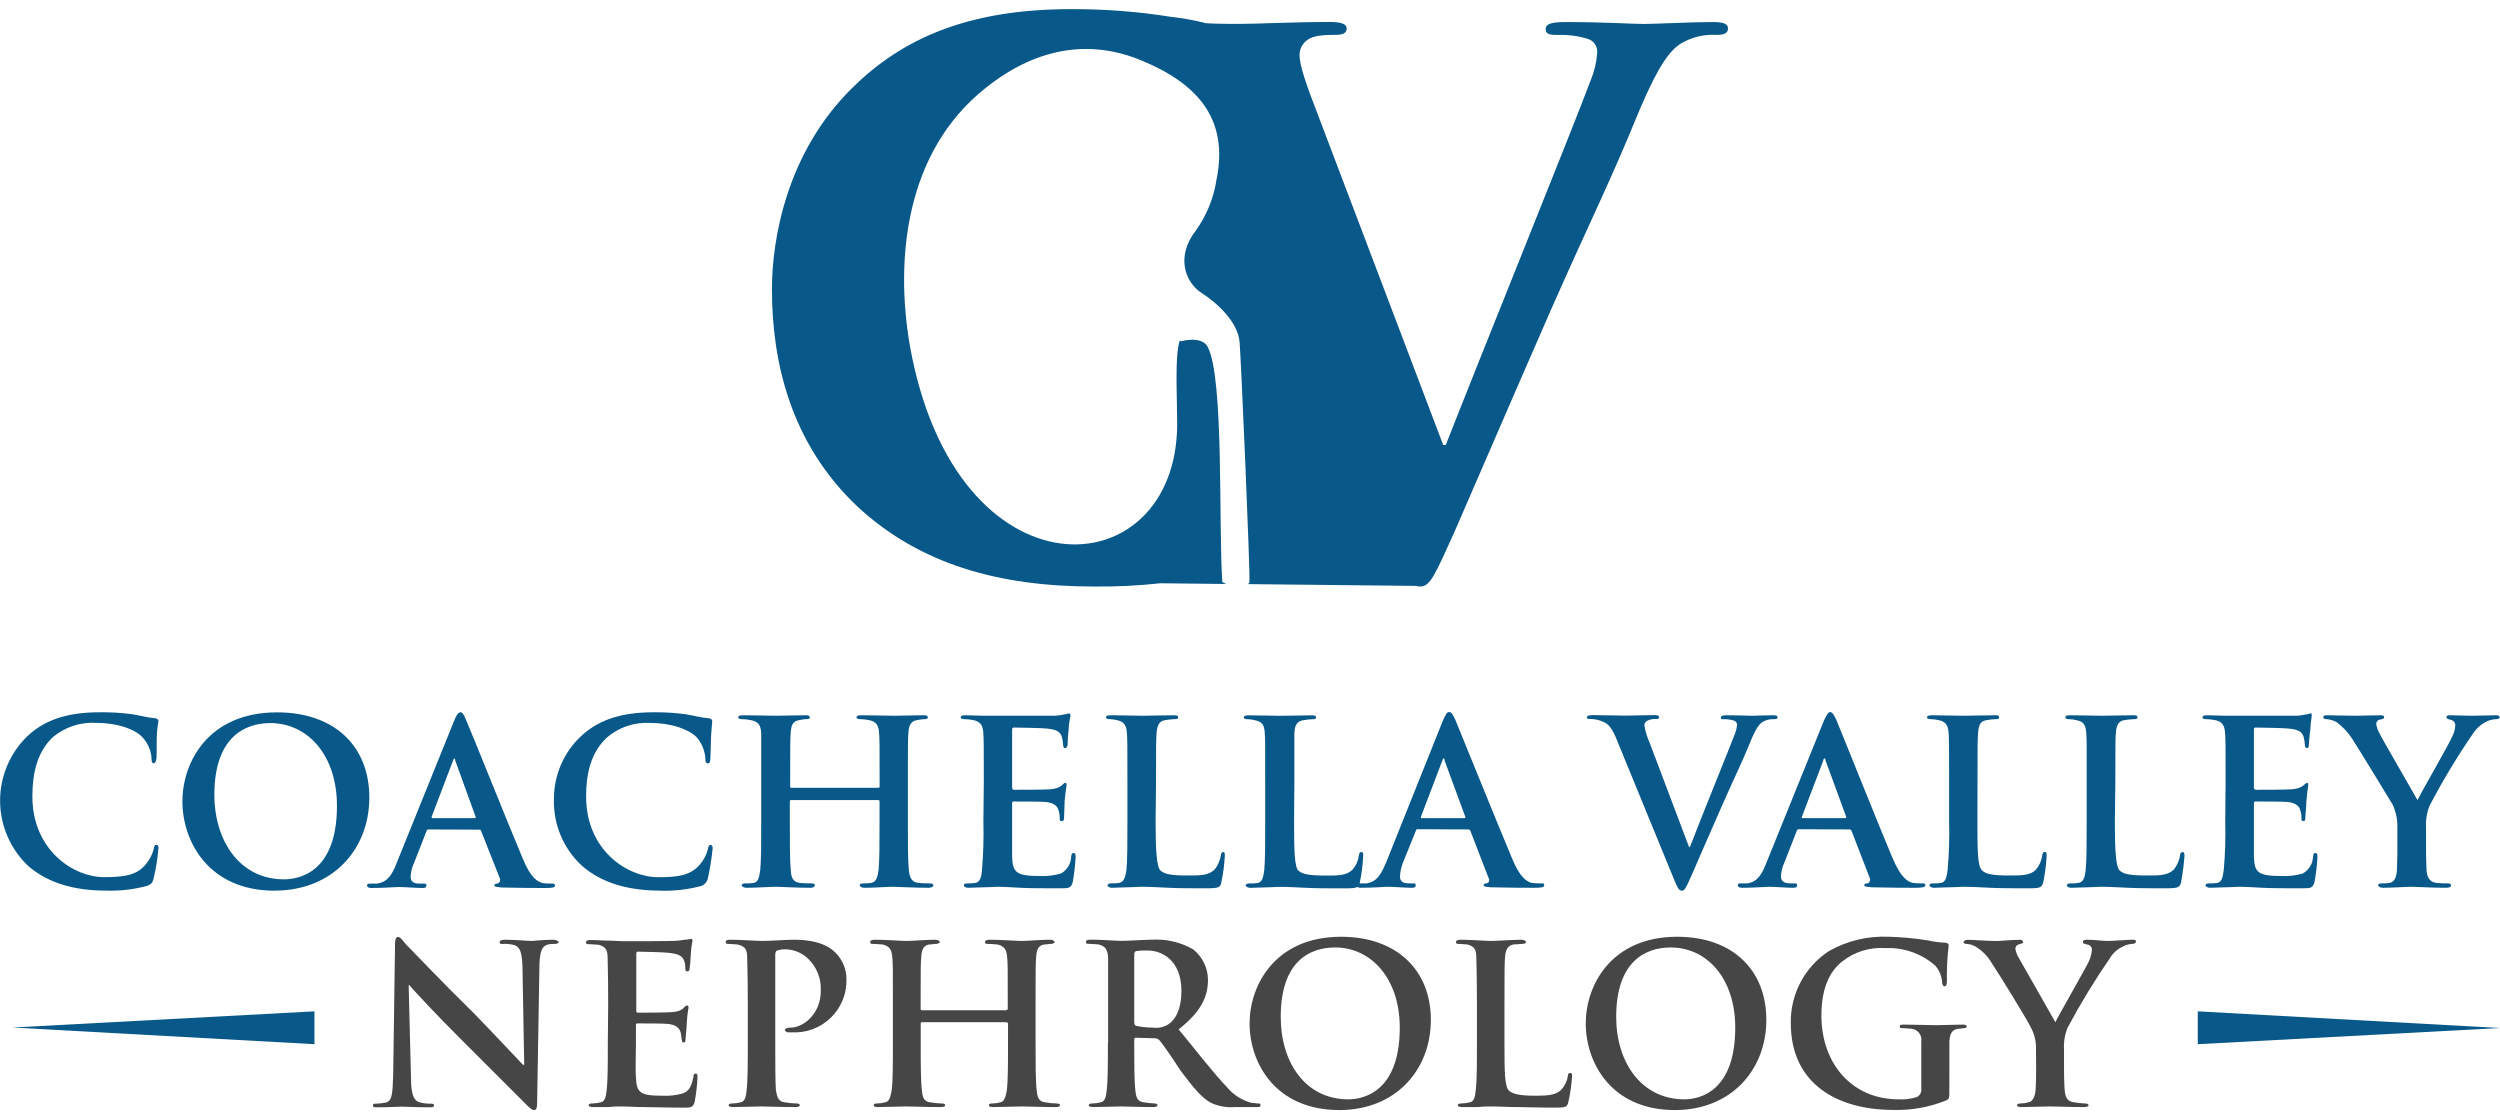 <svg width="218" height="97" viewBox="0 0 218 97" fill="none" xmlns="http://www.w3.org/2000/svg">
<g clip-path="url(#clip0)">
<path fill-rule="evenodd" clip-rule="evenodd" d="M123.496 51.09C123.602 51.135 123.716 51.154 123.831 51.145C124.728 51.145 125.124 50.13 126.808 46.43C128.213 43.23 131.19 36.269 135.294 26.899C138.772 19.04 140.506 15.649 142.981 9.553C144.727 5.457 145.68 4.392 146.522 3.829C147.464 3.25 148.562 2.976 149.666 3.043C150.285 3.043 150.681 2.932 150.681 2.48C150.681 2.028 150.174 1.923 149.332 1.923C147.419 1.923 144.38 2.09 143.322 2.09C142.48 2.09 139.781 1.923 136.581 1.923C135.399 1.923 134.78 2.035 134.78 2.542C134.78 3.049 135.288 3.049 135.907 3.049C136.761 3.02 137.615 3.133 138.432 3.384C138.696 3.457 138.926 3.621 139.08 3.848C139.234 4.075 139.303 4.349 139.274 4.621C139.218 5.432 139.03 6.229 138.717 6.979C137.145 11.187 128.813 31.788 126.071 38.806H125.848L114.837 9.782C113.939 7.487 113.321 5.686 113.321 4.832C113.314 4.57 113.372 4.31 113.49 4.076C113.608 3.842 113.781 3.64 113.995 3.489C114.503 3.093 115.456 3.037 116.471 3.037C117.034 3.037 117.43 2.926 117.43 2.474C117.43 2.022 116.75 1.917 115.964 1.917C112.763 1.917 109.675 2.084 108.096 2.084C107.261 2.084 106.301 2.084 105.181 2.028C104.164 1.769 103.13 1.58 102.086 1.465C99.208 1.008 96.298 0.784 93.384 0.797C84.39 0.797 78.658 3.377 74.338 7.647C68.606 13.26 67.313 20.835 67.313 25.216C67.313 31.442 68.885 38.626 74.784 44.184C80.237 49.233 87.163 51.145 95.401 51.145C97.335 51.165 99.267 51.07 101.189 50.861L106.92 50.923L106.586 50.749C106.246 45.922 106.753 32.846 105.293 30.21C104.729 29.257 102.99 29.758 102.99 29.758L102.872 29.703C102.427 31.052 102.65 34.53 102.65 36.943C102.65 51.424 83.325 52.606 79.333 30.099C78.046 22.574 78.943 13.26 85.906 7.703C90.796 3.774 95.401 3.718 98.998 5.061C104.568 7.196 107.143 10.451 106.079 15.674C105.834 17.271 105.217 18.789 104.277 20.105C102.482 22.407 103.38 24.653 104.785 25.55C106.19 26.448 107.985 28.131 108.096 29.882C108.214 31.231 109.056 50.539 108.944 50.762C108.944 50.817 108.883 50.873 108.833 50.935L123.496 51.09Z" fill="#08588A"/>
<path d="M9.285 77.662C10.496 77.699 11.706 77.555 12.875 77.235C13.215 77.062 13.302 76.982 13.388 76.617C13.601 75.746 13.744 74.861 13.815 73.968C13.815 73.844 13.815 73.671 13.642 73.671C13.469 73.671 13.469 73.758 13.388 74.098C13.255 74.57 13.02 75.007 12.701 75.379C11.934 76.32 10.844 76.487 9.068 76.487C6.419 76.487 2.823 74.141 2.823 69.444C2.823 67.52 3.206 65.595 4.618 64.271C5.669 63.396 7.015 62.953 8.381 63.033C10.238 63.033 11.761 63.584 12.404 64.271C12.884 64.776 13.171 65.433 13.215 66.127C13.215 66.424 13.258 66.554 13.388 66.554C13.518 66.554 13.599 66.424 13.642 66.127C13.685 65.7 13.642 64.63 13.685 63.949C13.729 63.268 13.815 63.008 13.815 62.878C13.815 62.748 13.729 62.668 13.518 62.625C12.899 62.581 12.28 62.408 11.507 62.278C10.565 62.153 9.615 62.097 8.666 62.111C5.67 62.111 3.788 62.878 2.377 64.203C1.619 64.941 1.018 65.826 0.611 66.802C0.204 67.779 -0.001 68.828 0.009 69.886C0.018 70.944 0.241 71.99 0.665 72.959C1.089 73.929 1.705 74.802 2.476 75.528C4.271 77.062 6.58 77.662 9.285 77.662V77.662ZM23.948 77.662C28.999 77.662 32.205 74.073 32.205 69.543C32.205 65.013 29.11 62.117 24.158 62.117C18.173 62.117 15.908 66.449 15.908 69.89C15.908 73.399 18.216 77.669 23.954 77.669L23.948 77.662ZM24.759 76.678C20.958 76.678 18.693 73.392 18.693 69.29C18.693 64.339 21.299 63.052 23.564 63.052C26.82 63.052 29.383 65.83 29.383 70.273C29.383 75.998 26.176 76.678 24.759 76.678ZM41.786 72.347C41.873 72.347 41.96 72.39 41.96 72.477L43.581 76.579C43.602 76.624 43.613 76.672 43.614 76.721C43.614 76.77 43.604 76.818 43.584 76.863C43.564 76.907 43.535 76.947 43.498 76.98C43.461 77.012 43.418 77.036 43.371 77.05C43.198 77.05 43.111 77.087 43.111 77.217C43.111 77.347 43.371 77.347 43.73 77.39C45.315 77.433 46.769 77.433 47.493 77.433C48.218 77.433 48.391 77.39 48.391 77.217C48.391 77.044 48.304 77.05 48.131 77.05C47.86 77.055 47.589 77.04 47.32 77.007C46.893 76.876 46.293 76.617 45.568 74.828C44.281 71.79 41.118 63.844 40.617 62.73C40.45 62.303 40.32 62.111 40.153 62.111C39.985 62.111 39.806 62.322 39.589 62.878L34.588 75.255C34.204 76.233 33.82 76.92 32.88 77.05H32.261C32.087 77.05 32.007 77.087 32.007 77.217C32.007 77.347 32.131 77.433 32.391 77.433C33.412 77.433 34.526 77.347 34.743 77.347C35.362 77.347 36.241 77.433 36.835 77.433C37.095 77.433 37.181 77.39 37.181 77.217C37.181 77.044 37.138 77.05 36.878 77.05H36.581C35.962 77.05 35.807 76.79 35.807 76.431C35.828 76.017 35.931 75.611 36.111 75.237L37.181 72.501C37.225 72.371 37.262 72.328 37.349 72.328L41.786 72.347ZM37.72 71.344C37.639 71.344 37.639 71.301 37.639 71.22L39.496 66.344C39.54 66.263 39.577 66.133 39.62 66.133C39.663 66.133 39.707 66.263 39.707 66.344L41.471 71.214C41.508 71.295 41.471 71.338 41.384 71.338L37.72 71.344ZM57.614 77.669C58.825 77.703 60.034 77.559 61.203 77.242C61.331 77.184 61.443 77.099 61.532 76.992C61.621 76.884 61.684 76.758 61.717 76.623C61.912 75.749 62.054 74.865 62.144 73.974C62.144 73.85 62.101 73.677 61.971 73.677C61.841 73.677 61.761 73.764 61.717 74.104C61.584 74.576 61.349 75.013 61.03 75.385C60.219 76.326 59.173 76.493 57.397 76.493C54.704 76.493 51.108 74.147 51.108 69.451C51.108 67.526 51.498 65.601 52.965 64.277C53.999 63.404 55.328 62.961 56.679 63.039C58.536 63.039 60.052 63.59 60.739 64.277C61.192 64.795 61.462 65.447 61.507 66.133C61.507 66.431 61.55 66.561 61.723 66.561C61.897 66.561 61.94 66.431 61.94 66.133C61.977 65.707 61.977 64.636 62.02 63.955C62.064 63.275 62.107 63.015 62.107 62.885C62.107 62.755 62.021 62.674 61.81 62.631C61.191 62.588 60.572 62.414 59.798 62.284C58.853 62.155 57.899 62.097 56.945 62.111C53.993 62.111 52.068 62.878 50.656 64.203C49.915 64.899 49.324 65.74 48.92 66.673C48.515 67.607 48.306 68.613 48.304 69.63C48.264 70.734 48.464 71.833 48.892 72.852C49.319 73.87 49.964 74.783 50.78 75.528C52.575 77.062 54.884 77.662 57.626 77.662L57.614 77.669ZM68.99 68.695C68.947 68.695 68.903 68.652 68.903 68.566V68.139C68.903 65.106 68.903 64.549 68.947 63.912C68.99 63.275 69.114 62.885 69.671 62.798C69.855 62.757 70.041 62.728 70.228 62.711C70.482 62.711 70.612 62.711 70.612 62.544C70.612 62.377 70.445 62.371 70.185 62.371C69.411 62.371 68.13 62.414 67.659 62.414C67.189 62.414 65.864 62.371 64.8 62.371C64.54 62.371 64.373 62.414 64.373 62.544C64.373 62.674 64.496 62.711 64.713 62.711C64.971 62.712 65.229 62.741 65.481 62.798C66.161 62.928 66.335 63.268 66.378 63.912V71.641C66.378 73.498 66.378 75.02 66.291 75.874C66.205 76.493 66.124 76.901 65.74 76.988C65.499 77.026 65.254 77.041 65.01 77.031C64.75 77.031 64.67 77.112 64.67 77.198C64.67 77.285 64.837 77.415 65.097 77.415C65.864 77.415 67.146 77.328 67.573 77.328C68.13 77.328 69.43 77.415 70.668 77.415C70.921 77.415 71.051 77.328 71.051 77.198C71.051 77.068 70.965 77.031 70.754 77.031C70.411 77.039 70.068 77.024 69.727 76.988C69.108 76.901 68.996 76.474 68.959 75.917C68.873 75.02 68.873 73.479 68.873 71.641V69.89C68.873 69.803 68.916 69.766 68.959 69.766H76.573C76.589 69.764 76.606 69.766 76.622 69.771C76.638 69.777 76.653 69.786 76.664 69.798C76.676 69.81 76.685 69.824 76.691 69.84C76.696 69.856 76.698 69.873 76.696 69.89V71.641C76.696 73.498 76.696 75.02 76.61 75.874C76.529 76.493 76.399 76.901 75.991 76.988C75.749 77.028 75.504 77.043 75.26 77.031C75.05 77.031 74.963 77.112 74.963 77.198C74.963 77.285 75.087 77.415 75.39 77.415C76.158 77.415 77.402 77.328 77.866 77.328C78.33 77.328 79.661 77.415 80.961 77.415C81.221 77.415 81.388 77.328 81.388 77.198C81.388 77.068 81.258 77.031 81.048 77.031C80.719 77.039 80.39 77.025 80.063 76.988C79.445 76.901 79.333 76.474 79.253 75.917C79.166 75.02 79.166 73.479 79.166 71.641V68.139C79.166 65.106 79.166 64.549 79.209 63.912C79.253 63.275 79.42 62.885 79.933 62.798C80.138 62.756 80.344 62.727 80.552 62.711C80.769 62.711 80.899 62.711 80.899 62.544C80.899 62.377 80.769 62.371 80.466 62.371C79.698 62.371 78.46 62.414 77.99 62.414C77.519 62.414 76.189 62.371 75.118 62.371C74.821 62.371 74.691 62.414 74.691 62.544C74.691 62.674 74.821 62.711 75.037 62.711C75.295 62.717 75.552 62.746 75.805 62.798C76.424 62.928 76.616 63.268 76.659 63.912C76.702 64.555 76.702 65.106 76.702 68.139V68.566C76.706 68.583 76.704 68.6 76.699 68.617C76.694 68.634 76.686 68.649 76.673 68.662C76.661 68.674 76.647 68.684 76.63 68.69C76.614 68.696 76.596 68.698 76.579 68.695H68.99ZM85.752 71.641C85.789 73.053 85.748 74.466 85.628 75.874C85.585 76.493 85.455 76.901 85.071 76.988C84.83 77.028 84.585 77.043 84.341 77.031C84.124 77.031 84.043 77.112 84.043 77.198C84.043 77.285 84.167 77.415 84.427 77.415C84.811 77.415 85.325 77.372 85.795 77.372C86.266 77.372 86.736 77.328 86.953 77.328C87.572 77.328 88.147 77.372 89.001 77.415C89.856 77.458 90.97 77.458 92.468 77.458C93.198 77.458 93.365 77.458 93.538 76.945C93.668 76.225 93.753 75.497 93.792 74.766C93.792 74.55 93.792 74.383 93.625 74.383C93.458 74.383 93.452 74.463 93.408 74.68C93.404 74.985 93.318 75.284 93.16 75.546C93.003 75.808 92.779 76.024 92.511 76.171C91.909 76.347 91.281 76.421 90.654 76.388C88.642 76.388 88.302 76.091 88.258 74.723V70.063C88.258 69.933 88.302 69.89 88.388 69.89C88.859 69.89 90.827 69.89 91.211 69.933C91.935 70.02 92.239 70.317 92.319 70.707C92.388 70.942 92.417 71.186 92.406 71.431C92.404 71.454 92.407 71.477 92.415 71.499C92.423 71.521 92.436 71.541 92.452 71.557C92.469 71.574 92.489 71.587 92.51 71.595C92.532 71.603 92.556 71.606 92.579 71.604C92.789 71.604 92.789 71.387 92.789 71.22C92.789 71.053 92.833 70.28 92.833 69.89C92.919 68.869 93.006 68.566 93.006 68.436C93.006 68.306 92.963 68.269 92.876 68.269C92.789 68.269 92.703 68.398 92.536 68.528C92.368 68.658 92.065 68.782 91.595 68.826C91.124 68.869 88.859 68.869 88.432 68.869C88.302 68.869 88.258 68.782 88.258 68.652V63.609C88.258 63.485 88.302 63.442 88.432 63.442C88.816 63.442 90.908 63.485 91.254 63.528C92.239 63.609 92.449 63.869 92.579 64.209C92.652 64.444 92.694 64.687 92.703 64.933C92.703 65.106 92.752 65.236 92.876 65.236C93 65.236 93.049 65.106 93.093 64.976C93.096 64.548 93.125 64.12 93.179 63.695C93.196 63.264 93.252 62.835 93.346 62.414C93.346 62.284 93.303 62.204 93.223 62.204C93.142 62.204 93.006 62.284 92.876 62.284C92.595 62.348 92.309 62.391 92.022 62.414H85.832C85.318 62.414 84.761 62.371 84.204 62.371C83.907 62.371 83.777 62.414 83.777 62.544C83.777 62.674 83.907 62.711 84.124 62.711C84.382 62.717 84.639 62.746 84.891 62.798C85.51 62.928 85.708 63.268 85.746 63.912C85.783 64.555 85.789 65.106 85.789 68.139L85.752 71.641ZM100.805 68.139C100.805 65.106 100.805 64.549 100.855 63.912C100.904 63.275 101.065 62.885 101.579 62.798C101.832 62.753 102.089 62.724 102.346 62.711C102.606 62.711 102.736 62.711 102.736 62.544C102.736 62.377 102.563 62.371 102.303 62.371C101.535 62.371 100.081 62.414 99.61 62.414C99.14 62.414 97.815 62.371 96.874 62.371C96.577 62.371 96.448 62.414 96.448 62.544C96.448 62.674 96.528 62.711 96.788 62.711C96.997 62.717 97.204 62.746 97.407 62.798C98.026 62.928 98.224 63.268 98.267 63.912C98.311 64.555 98.311 65.106 98.311 68.139V71.641C98.311 73.498 98.311 75.02 98.224 75.874C98.137 76.493 98.007 76.901 97.605 76.988C97.366 77.028 97.123 77.043 96.881 77.031C96.664 77.031 96.577 77.112 96.577 77.198C96.577 77.285 96.707 77.415 96.961 77.415C97.351 77.415 97.908 77.372 98.329 77.372C98.75 77.372 99.276 77.328 99.487 77.328C100.304 77.328 101.028 77.372 101.925 77.415C102.823 77.458 103.85 77.458 105.262 77.458C106.289 77.458 106.419 77.372 106.499 76.945C106.661 76.184 106.763 75.413 106.803 74.636C106.803 74.42 106.803 74.296 106.673 74.296C106.543 74.296 106.462 74.42 106.462 74.593C106.388 75.027 106.21 75.437 105.942 75.787C105.429 76.344 104.667 76.344 103.597 76.344C102.055 76.344 101.542 76.214 101.201 75.917C100.861 75.62 100.768 74.166 100.768 71.641L100.805 68.139ZM112.869 68.139V63.918C112.912 63.231 113.085 62.891 113.636 62.804C113.892 62.757 114.15 62.728 114.41 62.718C114.627 62.718 114.75 62.718 114.75 62.55C114.75 62.383 114.627 62.377 114.323 62.377C113.556 62.377 112.101 62.42 111.631 62.42C111.16 62.42 109.83 62.377 108.889 62.377C108.592 62.377 108.462 62.42 108.462 62.55C108.462 62.68 108.592 62.718 108.808 62.718C109.017 62.721 109.225 62.75 109.427 62.804C110.114 62.934 110.244 63.275 110.288 63.918C110.331 64.562 110.325 65.112 110.325 68.145V71.647C110.325 73.504 110.325 75.026 110.244 75.88C110.158 76.499 110.071 76.907 109.687 76.994C109.446 77.033 109.201 77.047 108.957 77.037C108.703 77.037 108.616 77.118 108.616 77.204C108.616 77.291 108.79 77.421 109.043 77.421C109.427 77.421 109.941 77.378 110.411 77.378C110.882 77.378 111.309 77.335 111.525 77.335C112.336 77.335 113.067 77.378 113.964 77.421C114.862 77.464 115.889 77.464 117.338 77.464C118.371 77.464 118.458 77.378 118.576 76.951C118.733 76.19 118.832 75.418 118.873 74.642C118.873 74.426 118.873 74.302 118.705 74.302C118.538 74.302 118.532 74.426 118.489 74.599C118.439 75.039 118.26 75.455 117.975 75.794C117.461 76.35 116.694 76.35 115.666 76.35C114.088 76.35 113.574 76.221 113.228 75.924C112.881 75.626 112.844 74.172 112.844 71.647L112.869 68.139ZM128.052 72.328C128.139 72.328 128.182 72.371 128.219 72.458L129.804 76.561C129.834 76.601 129.854 76.647 129.861 76.697C129.868 76.746 129.863 76.797 129.846 76.844C129.829 76.891 129.8 76.932 129.762 76.965C129.724 76.998 129.679 77.021 129.63 77.031C129.463 77.031 129.376 77.068 129.376 77.198C129.376 77.328 129.593 77.328 129.995 77.372C131.58 77.415 133.035 77.415 133.759 77.415C134.483 77.415 134.656 77.372 134.656 77.198C134.656 77.025 134.57 77.031 134.402 77.031C134.117 77.037 133.832 77.023 133.548 76.988C133.158 76.858 132.558 76.598 131.834 74.81C130.553 71.771 127.346 63.825 126.882 62.711C126.665 62.284 126.579 62.093 126.368 62.093C126.158 62.093 126.065 62.303 125.811 62.86L120.859 75.237C120.426 76.214 120.086 76.901 119.145 77.031H118.526C118.353 77.031 118.272 77.068 118.272 77.198C118.272 77.328 118.402 77.415 118.656 77.415C119.683 77.415 120.791 77.328 121.008 77.328C121.627 77.328 122.463 77.415 123.106 77.415C123.317 77.415 123.447 77.372 123.447 77.198C123.447 77.025 123.403 77.031 123.143 77.031H122.846C122.227 77.031 122.079 76.771 122.079 76.412C122.099 76.003 122.187 75.599 122.339 75.218L123.447 72.483C123.49 72.353 123.49 72.309 123.614 72.309L128.052 72.328ZM123.991 71.344C123.905 71.344 123.905 71.301 123.905 71.22L125.762 66.344C125.805 66.263 125.805 66.133 125.886 66.133C125.966 66.133 125.978 66.263 125.978 66.344L127.773 71.22C127.81 71.301 127.773 71.344 127.687 71.344H123.991ZM145.891 76.474C146.274 77.415 146.398 77.669 146.658 77.669C146.918 77.669 147.042 77.372 147.556 76.214C147.983 75.237 148.923 73.052 150.205 70.15C151.276 67.712 151.833 66.647 152.6 64.766C153.114 63.485 153.417 63.145 153.671 62.971C153.965 62.787 154.308 62.697 154.655 62.711C154.872 62.711 154.996 62.711 154.996 62.544C154.996 62.377 154.828 62.371 154.568 62.371C153.949 62.371 153.027 62.414 152.712 62.414C152.396 62.414 151.647 62.371 150.619 62.371C150.229 62.371 150.056 62.414 150.056 62.588C150.056 62.761 150.229 62.711 150.403 62.711C150.678 62.715 150.951 62.759 151.214 62.841C151.293 62.867 151.362 62.919 151.409 62.989C151.456 63.058 151.479 63.141 151.474 63.225C151.448 63.475 151.389 63.72 151.3 63.955C150.793 65.279 148.205 71.641 147.364 73.857H147.283L143.86 64.797C143.636 64.306 143.478 63.788 143.39 63.256C143.391 63.18 143.41 63.105 143.447 63.038C143.484 62.971 143.536 62.914 143.6 62.872C143.836 62.742 144.105 62.682 144.374 62.699C144.541 62.699 144.671 62.699 144.671 62.532C144.671 62.365 144.455 62.359 144.201 62.359C143.217 62.359 142.276 62.402 141.762 62.402C141.081 62.402 139.905 62.359 138.896 62.359C138.599 62.359 138.382 62.402 138.382 62.532C138.382 62.662 138.426 62.699 138.599 62.699C138.858 62.691 139.116 62.721 139.367 62.786C140.097 63.002 140.437 63.213 140.908 64.326L145.891 76.474ZM161.241 72.328C161.286 72.321 161.333 72.33 161.373 72.354C161.412 72.378 161.442 72.415 161.458 72.458L163.042 76.561C163.08 76.646 163.084 76.743 163.051 76.831C163.019 76.919 162.953 76.991 162.869 77.031C162.652 77.031 162.565 77.068 162.565 77.198C162.565 77.328 162.825 77.328 163.184 77.372C164.812 77.415 166.279 77.415 166.948 77.415C167.616 77.415 167.889 77.372 167.889 77.198C167.889 77.025 167.759 77.031 167.635 77.031C167.347 77.037 167.06 77.023 166.774 76.988C166.347 76.858 165.79 76.598 165.023 74.81C163.742 71.771 160.572 63.825 160.102 62.711C159.892 62.284 159.762 62.093 159.594 62.093C159.427 62.093 159.291 62.303 159.037 62.86L154.03 75.237C153.646 76.214 153.262 76.901 152.365 77.031H151.746C151.616 77.031 151.535 77.068 151.535 77.198C151.535 77.328 151.665 77.415 151.919 77.415C152.947 77.415 154.011 77.328 154.271 77.328C154.89 77.328 155.726 77.415 156.363 77.415C156.58 77.415 156.71 77.372 156.71 77.198C156.71 77.025 156.623 77.031 156.407 77.031H156.11C155.491 77.031 155.299 76.771 155.299 76.412C155.32 75.999 155.421 75.593 155.596 75.218L156.667 72.483C156.71 72.353 156.747 72.309 156.834 72.309L161.241 72.328ZM157.218 71.344C157.125 71.344 157.088 71.301 157.125 71.22L158.982 66.344C158.982 66.263 159.025 66.133 159.112 66.133C159.198 66.133 159.149 66.263 159.198 66.344L160.987 71.22C160.987 71.301 160.987 71.344 160.863 71.344H157.218ZM172.438 68.139C172.438 65.106 172.438 64.549 172.488 63.912C172.537 63.275 172.655 62.885 173.212 62.798C173.465 62.751 173.722 62.722 173.979 62.711C174.239 62.711 174.32 62.711 174.32 62.544C174.32 62.377 174.19 62.371 173.936 62.371C173.168 62.371 171.714 62.414 171.2 62.414C170.686 62.414 169.405 62.371 168.508 62.371C168.204 62.371 168.037 62.414 168.037 62.544C168.037 62.674 168.161 62.711 168.378 62.711C168.609 62.716 168.839 62.745 169.065 62.798C169.684 62.928 169.875 63.268 169.919 63.912C169.962 64.555 169.962 65.106 169.962 68.139V71.641C170.001 73.053 169.958 74.467 169.832 75.874C169.745 76.493 169.659 76.901 169.275 76.988C169.036 77.028 168.793 77.043 168.551 77.031C168.291 77.031 168.248 77.112 168.248 77.198C168.248 77.285 168.378 77.415 168.638 77.415C169.021 77.415 169.529 77.372 169.999 77.372C170.47 77.372 170.903 77.328 171.157 77.328C171.974 77.328 172.655 77.372 173.552 77.415C174.45 77.458 175.477 77.458 176.932 77.458C177.959 77.458 178.04 77.372 178.17 76.945C178.327 76.184 178.426 75.412 178.467 74.636C178.467 74.42 178.467 74.296 178.293 74.296C178.12 74.296 178.12 74.42 178.083 74.593C178.025 75.031 177.847 75.444 177.569 75.787C177.093 76.344 176.282 76.344 175.26 76.344C173.719 76.344 173.162 76.214 172.859 75.917C172.432 75.577 172.432 74.166 172.432 71.641L172.438 68.139ZM184.458 68.139C184.458 65.106 184.458 64.549 184.502 63.912C184.545 63.275 184.718 62.885 185.226 62.798C185.496 62.751 185.769 62.722 186.043 62.711C186.253 62.711 186.383 62.711 186.383 62.544C186.383 62.377 186.253 62.371 185.956 62.371C185.189 62.371 183.728 62.414 183.264 62.414C182.799 62.414 181.463 62.371 180.528 62.371C180.225 62.371 180.101 62.414 180.101 62.544C180.101 62.674 180.225 62.711 180.441 62.711C180.65 62.717 180.858 62.746 181.06 62.798C181.747 62.928 181.871 63.268 181.921 63.912C181.97 64.555 181.958 65.106 181.958 68.139V71.641C181.958 73.498 181.958 75.02 181.871 75.874C181.791 76.493 181.704 76.901 181.252 76.988C181.025 77.028 180.795 77.043 180.565 77.031C180.311 77.031 180.225 77.112 180.225 77.198C180.225 77.285 180.355 77.415 180.608 77.415C181.035 77.415 181.549 77.372 182.02 77.372C182.49 77.372 182.917 77.328 183.134 77.328C183.945 77.328 184.675 77.372 185.572 77.415C186.47 77.458 187.497 77.458 188.909 77.458C189.973 77.458 190.06 77.372 190.19 76.945C190.329 76.181 190.428 75.41 190.487 74.636C190.487 74.42 190.444 74.296 190.32 74.296C190.196 74.296 190.103 74.42 190.103 74.593C190.031 75.027 189.855 75.437 189.59 75.787C189.076 76.344 188.308 76.344 187.237 76.344C185.696 76.344 185.183 76.214 184.842 75.917C184.502 75.62 184.415 74.166 184.415 71.641L184.458 68.139ZM194.04 71.641C194.079 73.053 194.036 74.467 193.91 75.874C193.829 76.493 193.743 76.901 193.359 76.988C193.118 77.028 192.873 77.042 192.629 77.031C192.369 77.031 192.325 77.112 192.325 77.198C192.325 77.285 192.455 77.415 192.715 77.415C193.099 77.415 193.613 77.372 194.083 77.372C194.554 77.372 194.981 77.328 195.241 77.328C195.86 77.328 196.435 77.372 197.289 77.415C198.144 77.458 199.258 77.458 200.712 77.458C201.48 77.458 201.653 77.458 201.82 76.945C201.952 76.225 202.039 75.497 202.08 74.766C202.08 74.55 202.08 74.383 201.907 74.383C201.734 74.383 201.74 74.463 201.697 74.68C201.692 74.986 201.606 75.286 201.447 75.548C201.288 75.81 201.062 76.025 200.793 76.171C200.19 76.347 199.563 76.421 198.936 76.388C196.924 76.388 196.584 76.091 196.541 74.723V70.063C196.541 69.933 196.584 69.89 196.671 69.89C197.135 69.89 199.109 69.89 199.487 69.933C200.217 70.02 200.52 70.317 200.601 70.707C200.67 70.942 200.699 71.186 200.688 71.431C200.686 71.454 200.689 71.477 200.697 71.499C200.705 71.521 200.718 71.541 200.734 71.557C200.751 71.574 200.771 71.587 200.792 71.595C200.814 71.603 200.838 71.606 200.861 71.604C201.028 71.604 201.028 71.387 201.028 71.22C201.028 71.053 201.115 70.28 201.115 69.89C201.201 68.869 201.282 68.566 201.282 68.436C201.282 68.306 201.245 68.269 201.158 68.269C201.071 68.269 200.985 68.398 200.811 68.528C200.638 68.658 200.347 68.782 199.871 68.826C199.394 68.869 197.135 68.869 196.708 68.869C196.584 68.869 196.541 68.782 196.541 68.652V63.609C196.541 63.485 196.584 63.442 196.708 63.442C197.098 63.442 199.184 63.485 199.53 63.528C200.52 63.609 200.731 63.869 200.861 64.209C200.931 64.445 200.972 64.688 200.985 64.933C200.985 65.106 201.028 65.236 201.158 65.236C201.288 65.236 201.331 65.106 201.331 64.976C201.331 64.846 201.412 63.869 201.455 63.695C201.474 63.266 201.518 62.839 201.585 62.414C201.585 62.284 201.585 62.204 201.498 62.204C201.412 62.204 201.282 62.284 201.158 62.284C200.877 62.347 200.591 62.391 200.304 62.414H194.114C193.6 62.414 193 62.371 192.486 62.371C192.189 62.371 192.059 62.414 192.059 62.544C192.059 62.674 192.146 62.711 192.4 62.711C192.66 62.717 192.919 62.746 193.173 62.798C193.792 62.928 193.984 63.268 194.028 63.912C194.071 64.555 194.071 65.106 194.071 68.139L194.04 71.641ZM209.05 73.906C209.05 74.209 209.05 75.02 209.013 75.874C208.969 76.493 208.796 76.901 208.394 76.988C208.152 77.026 207.908 77.041 207.663 77.031C207.453 77.031 207.366 77.112 207.366 77.198C207.366 77.285 207.533 77.415 207.793 77.415C208.524 77.415 209.805 77.328 210.269 77.328C210.733 77.328 212.064 77.415 213.302 77.415C213.605 77.415 213.729 77.328 213.729 77.198C213.729 77.068 213.643 77.031 213.432 77.031C213.103 77.039 212.775 77.025 212.448 76.988C211.829 76.901 211.637 76.474 211.594 75.874C211.55 75.02 211.55 74.209 211.55 73.906V72.241C211.509 71.574 211.611 70.905 211.848 70.28C212.988 68.097 214.259 65.985 215.654 63.955C215.919 63.539 216.288 63.2 216.725 62.971C217.001 62.818 217.307 62.729 217.623 62.711C217.839 62.711 217.969 62.674 217.969 62.544C217.969 62.414 217.839 62.371 217.623 62.371C217.239 62.371 215.914 62.414 215.487 62.414C214.93 62.414 214.286 62.371 213.63 62.371C213.414 62.371 213.327 62.414 213.327 62.544C213.327 62.674 213.5 62.711 213.667 62.761C213.791 62.773 213.905 62.833 213.986 62.928C214.066 63.022 214.108 63.144 214.101 63.268C214.08 63.63 213.976 63.981 213.797 64.296C213.544 64.914 211.018 69.296 210.802 69.766C210.504 69.209 207.707 64.425 207.428 63.825C207.321 63.611 207.248 63.381 207.212 63.145C207.204 63.06 207.225 62.976 207.273 62.906C207.32 62.836 207.39 62.785 207.471 62.761C207.769 62.711 207.899 62.674 207.899 62.544C207.899 62.414 207.812 62.371 207.601 62.371C206.741 62.371 205.887 62.414 205.503 62.414C204.816 62.414 203.318 62.371 202.978 62.371C202.637 62.371 202.594 62.414 202.594 62.544C202.594 62.674 202.724 62.711 202.891 62.711C203.193 62.737 203.486 62.826 203.751 62.971C204.29 63.37 204.751 63.862 205.113 64.425C205.8 65.49 208.456 69.853 208.629 70.15C208.937 70.802 209.082 71.52 209.05 72.241V73.906Z" fill="#08588A"/>
<path d="M35.634 85.905H35.69C35.999 86.27 38.166 88.616 40.276 90.701L45.958 96.382C46.163 96.587 46.373 96.797 46.577 96.797C46.782 96.797 46.837 96.587 46.837 96.178L47.041 84.03C47.097 82.935 47.252 82.52 47.772 82.359C47.961 82.318 48.154 82.302 48.347 82.31C48.558 82.31 48.713 82.254 48.713 82.155C48.713 82.056 48.502 81.945 48.242 81.945C47.301 81.945 46.571 82.05 46.385 82.05C45.971 82.05 45.03 81.945 44.039 81.945C43.779 81.945 43.569 82.001 43.569 82.155C43.569 82.31 43.625 82.31 43.835 82.31C44.185 82.29 44.536 82.326 44.875 82.415C45.346 82.619 45.494 82.984 45.556 84.185L45.711 92.849H45.605C45.296 92.533 42.69 89.754 41.384 88.418C38.562 85.658 35.646 82.582 35.38 82.322C35.071 81.957 34.916 81.704 34.706 81.704C34.495 81.704 34.446 81.963 34.446 82.378L34.285 93.74C34.235 95.411 34.185 95.98 33.666 96.141C33.374 96.199 33.078 96.232 32.781 96.24C32.626 96.24 32.52 96.24 32.52 96.401C32.52 96.562 32.675 96.555 32.935 96.555C33.932 96.555 34.792 96.5 35.021 96.5C35.386 96.5 36.172 96.555 37.423 96.555C37.683 96.555 37.844 96.555 37.844 96.401C37.844 96.246 37.738 96.24 37.528 96.24C37.186 96.246 36.846 96.198 36.519 96.098C36.104 95.943 35.838 95.479 35.838 93.963L35.634 85.905ZM53.002 90.961C53.002 92.731 53.002 94.241 52.897 95.076C52.841 95.652 52.736 96.067 52.377 96.122C52.139 96.187 51.893 96.22 51.647 96.221C51.436 96.221 51.331 96.277 51.331 96.382C51.331 96.487 51.492 96.537 51.752 96.537H53.052C53.415 96.497 53.781 96.478 54.147 96.481C54.766 96.481 55.348 96.537 56.184 96.537C57.019 96.537 58.041 96.587 59.52 96.587C60.25 96.587 60.405 96.587 60.566 96.122C60.702 95.416 60.787 94.7 60.82 93.981C60.82 93.777 60.82 93.616 60.671 93.616C60.523 93.616 60.461 93.721 60.461 93.932C60.3 94.711 60.096 95.132 59.569 95.336C58.979 95.51 58.364 95.581 57.75 95.547C55.818 95.547 55.503 95.287 55.453 93.932C55.398 93.412 55.453 91.636 55.453 90.961V89.451C55.453 89.346 55.453 89.241 55.558 89.241C56.023 89.241 57.954 89.241 58.319 89.29C59 89.396 59.26 89.656 59.365 90.076C59.415 90.281 59.415 90.54 59.47 90.751C59.467 90.772 59.469 90.793 59.476 90.814C59.482 90.834 59.494 90.852 59.509 90.867C59.524 90.882 59.542 90.894 59.562 90.9C59.583 90.907 59.604 90.909 59.625 90.906C59.78 90.906 59.78 90.701 59.78 90.54C59.78 90.379 59.885 89.656 59.885 89.241C59.934 88.306 60.04 88.003 60.04 87.836C60.043 87.815 60.041 87.794 60.034 87.773C60.028 87.753 60.016 87.735 60.001 87.72C59.986 87.705 59.968 87.694 59.948 87.687C59.928 87.68 59.906 87.678 59.885 87.681C59.78 87.681 59.73 87.78 59.569 87.935C59.408 88.09 59.155 88.195 58.684 88.251C58.214 88.306 56.023 88.306 55.589 88.306C55.484 88.306 55.484 88.195 55.484 88.04V83.195C55.484 83.04 55.534 82.984 55.589 82.984C56.004 82.984 58.065 83.04 58.35 83.09C59.291 83.195 59.501 83.405 59.656 83.77C59.734 83.986 59.77 84.215 59.761 84.445C59.761 84.655 59.811 84.705 59.916 84.705C59.944 84.708 59.972 84.704 59.998 84.695C60.025 84.686 60.049 84.671 60.069 84.652C60.089 84.632 60.104 84.609 60.114 84.582C60.124 84.556 60.128 84.528 60.126 84.501C60.186 84.09 60.221 83.677 60.232 83.263C60.253 82.847 60.305 82.433 60.386 82.025C60.386 81.92 60.331 81.864 60.281 81.864C60.232 81.864 60.071 81.92 59.965 81.92C59.86 81.92 59.501 81.97 59.136 82.025C58.771 82.081 54.908 82.075 54.283 82.075C54.023 82.075 53.602 82.025 53.083 82.025C52.563 82.025 52.043 81.97 51.523 81.97C51.207 81.97 51.102 82.025 51.102 82.18C51.102 82.335 51.207 82.335 51.418 82.335C51.628 82.335 52.036 82.384 52.197 82.384C52.816 82.545 52.983 82.855 52.983 83.486C52.983 84.117 53.033 84.68 53.033 87.601L53.002 90.961ZM65.208 90.961C65.208 92.731 65.208 94.241 65.103 95.076C65.053 95.652 64.948 96.067 64.583 96.122C64.345 96.186 64.099 96.22 63.853 96.221C63.642 96.221 63.537 96.277 63.537 96.382C63.537 96.487 63.692 96.537 63.952 96.537C64.682 96.537 65.939 96.481 66.353 96.481C66.873 96.481 68.074 96.537 69.38 96.537C69.584 96.537 69.745 96.481 69.745 96.382C69.745 96.283 69.64 96.221 69.43 96.221C69.097 96.215 68.766 96.182 68.439 96.122C67.87 96.067 67.764 95.652 67.659 95.076C67.603 94.241 67.603 92.731 67.603 90.961V83.244C67.603 83.04 67.659 82.935 67.764 82.885C67.999 82.811 68.243 82.776 68.489 82.78C69.208 82.793 69.898 83.071 70.426 83.56C70.816 83.924 71.121 84.37 71.319 84.865C71.516 85.36 71.603 85.893 71.571 86.425C71.571 88.405 70.055 89.606 68.959 89.606C68.594 89.606 68.439 89.711 68.439 89.816C68.439 89.922 68.594 89.971 68.65 90.021H69.064C69.687 90.052 70.309 89.955 70.892 89.735C71.475 89.515 72.006 89.176 72.452 88.741C72.898 88.306 73.249 87.783 73.483 87.206C73.717 86.628 73.829 86.008 73.812 85.385C73.814 84.526 73.475 83.701 72.871 83.09C72.561 82.78 71.676 81.945 69.275 81.945C68.39 81.945 67.238 82.05 66.458 82.05C65.939 82.05 64.682 81.945 63.692 81.945C63.382 81.945 63.277 82.001 63.277 82.155C63.277 82.31 63.382 82.31 63.586 82.31C63.791 82.31 64.205 82.359 64.317 82.359C64.998 82.52 65.152 82.83 65.152 83.461C65.152 84.092 65.208 84.655 65.208 87.576V90.961ZM80.385 88.096C80.358 88.095 80.332 88.083 80.312 88.064C80.293 88.044 80.281 88.018 80.28 87.991V87.576C80.28 84.655 80.28 84.086 80.329 83.461C80.379 82.836 80.49 82.465 81.01 82.359C81.27 82.359 81.431 82.31 81.58 82.31C81.728 82.31 81.951 82.254 81.951 82.155C81.951 82.056 81.79 81.945 81.537 81.945C80.75 81.945 79.55 82.05 79.061 82.05C78.572 82.05 77.34 81.945 76.294 81.945C76.034 81.945 75.879 82.001 75.879 82.155C75.879 82.31 75.984 82.31 76.189 82.31C76.504 82.31 76.808 82.359 76.975 82.359C77.594 82.52 77.755 82.83 77.81 83.461C77.866 84.092 77.86 84.655 77.86 87.576V90.961C77.86 92.731 77.86 94.241 77.755 95.076C77.649 95.652 77.55 96.067 77.185 96.122C76.964 96.187 76.735 96.22 76.504 96.221C76.244 96.221 76.189 96.277 76.189 96.382C76.189 96.487 76.294 96.537 76.56 96.537C77.34 96.537 78.541 96.481 79.036 96.481C79.531 96.481 80.757 96.537 82.007 96.537C82.267 96.537 82.428 96.481 82.428 96.382C82.428 96.283 82.316 96.221 82.112 96.221C81.78 96.216 81.449 96.183 81.122 96.122C80.546 96.067 80.441 95.652 80.391 95.076C80.286 94.241 80.286 92.731 80.286 90.961V89.241C80.288 89.213 80.299 89.188 80.319 89.168C80.338 89.149 80.364 89.137 80.391 89.136H87.745C87.794 89.136 87.899 89.191 87.899 89.241V90.961C87.899 92.731 87.899 94.241 87.794 95.076C87.689 95.652 87.584 96.067 87.225 96.122C87.004 96.187 86.774 96.22 86.544 96.221C86.284 96.221 86.234 96.277 86.234 96.382C86.234 96.487 86.34 96.537 86.649 96.537C87.379 96.537 88.574 96.481 89.051 96.481C89.527 96.481 90.771 96.537 92.071 96.537C92.282 96.537 92.436 96.481 92.436 96.382C92.436 96.283 92.337 96.221 92.127 96.221C91.795 96.216 91.463 96.183 91.137 96.122C90.561 96.067 90.456 95.652 90.4 95.076C90.301 94.241 90.301 92.731 90.301 90.961V87.576C90.301 84.655 90.301 84.086 90.35 83.461C90.4 82.836 90.511 82.465 91.031 82.359C91.291 82.359 91.446 82.31 91.601 82.31C91.756 82.31 91.966 82.254 91.966 82.155C91.966 82.056 91.811 81.945 91.551 81.945C90.771 81.945 89.571 82.05 89.076 82.05C88.58 82.05 87.355 81.945 86.315 81.945C86.055 81.945 85.894 82.001 85.894 82.155C85.894 82.31 85.999 82.31 86.259 82.31C86.519 82.31 86.835 82.359 86.99 82.359C87.609 82.52 87.769 82.83 87.825 83.461C87.881 84.092 87.875 84.655 87.875 87.576V87.991C87.875 88.04 87.769 88.096 87.72 88.096H80.385ZM96.608 90.961C96.608 92.731 96.608 94.241 96.503 95.076C96.447 95.652 96.342 96.067 95.977 96.122C95.739 96.187 95.493 96.221 95.247 96.221C95.042 96.221 94.937 96.277 94.937 96.382C94.937 96.487 95.092 96.537 95.352 96.537C96.138 96.537 97.339 96.481 97.704 96.481C98.069 96.481 99.425 96.537 100.52 96.537C100.78 96.537 100.935 96.481 100.935 96.382C100.935 96.283 100.83 96.221 100.675 96.221C100.36 96.207 100.045 96.174 99.734 96.122C99.165 96.067 99.059 95.652 99.004 95.076C98.905 94.241 98.905 92.731 98.905 90.961V90.652C98.905 90.54 98.948 90.491 99.059 90.491L100.724 90.54C100.793 90.539 100.862 90.552 100.925 90.58C100.988 90.608 101.044 90.649 101.09 90.701C101.35 90.961 102.235 92.267 102.947 93.362C104.042 94.817 104.803 95.757 105.608 96.172C106.262 96.472 106.983 96.598 107.7 96.537H109.557C109.768 96.537 109.922 96.537 109.922 96.382C109.922 96.228 109.823 96.221 109.662 96.221C109.501 96.221 109.347 96.172 109.142 96.172C108.307 95.953 107.56 95.48 107.007 94.817C105.856 93.616 104.531 91.896 102.779 89.761C104.76 88.195 105.336 86.895 105.336 85.429C105.331 84.917 105.211 84.412 104.985 83.953C104.759 83.493 104.433 83.09 104.03 82.774C102.952 82.162 101.721 81.871 100.483 81.939C99.864 81.939 98.397 82.044 97.772 82.044C97.357 82.044 96.156 81.939 95.11 81.939C94.795 81.939 94.696 81.994 94.696 82.149C94.696 82.304 94.795 82.304 95.005 82.304C95.216 82.304 95.624 82.353 95.791 82.353C96.41 82.514 96.571 82.824 96.627 83.455V90.961H96.608ZM98.905 83.244C98.905 83.09 98.948 82.984 99.059 82.935C99.404 82.886 99.752 82.87 100.099 82.885C101.244 82.885 103.021 83.665 103.021 86.425C103.021 87.991 102.501 88.9 101.925 89.29C101.512 89.565 101.011 89.678 100.52 89.606C100.029 89.606 99.539 89.555 99.059 89.451C98.948 89.396 98.905 89.29 98.905 89.086V83.244ZM116.793 96.797C121.695 96.797 124.771 93.307 124.771 88.931C124.771 84.556 121.745 81.685 116.948 81.685C111.154 81.685 108.963 85.955 108.963 89.241C108.963 92.682 111.21 96.797 116.793 96.797V96.797ZM117.573 95.862C113.859 95.862 111.68 92.682 111.68 88.671C111.68 83.876 114.156 82.619 116.428 82.619C119.56 82.619 122.06 85.33 122.06 89.606C122.06 95.175 118.928 95.862 117.573 95.862V95.862ZM131.19 87.576C131.19 84.655 131.19 84.086 131.239 83.461C131.289 82.836 131.45 82.465 131.97 82.359C132.18 82.359 132.49 82.31 132.7 82.31C132.911 82.31 133.065 82.254 133.065 82.155C133.065 82.056 132.911 81.945 132.651 81.945C131.914 81.945 130.509 82.05 130.045 82.05C129.581 82.05 128.318 81.945 127.377 81.945C127.117 81.945 126.962 82.001 126.962 82.155C126.962 82.31 127.068 82.31 127.272 82.31C127.476 82.31 127.798 82.359 127.953 82.359C128.572 82.52 128.733 82.83 128.733 83.461C128.733 84.092 128.788 84.655 128.788 87.576V90.961C128.788 92.731 128.788 94.241 128.683 95.076C128.634 95.652 128.522 96.067 128.163 96.122C127.923 96.187 127.675 96.22 127.427 96.221C127.222 96.221 127.117 96.277 127.117 96.382C127.117 96.487 127.272 96.537 127.532 96.537H128.838C129.204 96.496 129.572 96.478 129.94 96.481C130.769 96.481 131.45 96.537 132.335 96.537C133.22 96.537 134.161 96.587 135.566 96.587C136.556 96.587 136.662 96.537 136.767 96.067C136.927 95.345 137.032 94.613 137.083 93.876C137.083 93.616 137.083 93.567 136.922 93.567C136.761 93.567 136.717 93.672 136.717 93.826C136.652 94.248 136.472 94.644 136.197 94.971C135.727 95.491 134.997 95.547 133.951 95.547C132.44 95.547 131.97 95.392 131.605 95.132C131.19 94.767 131.19 93.412 131.19 90.961V87.576ZM146.045 96.797C150.947 96.797 154.024 93.307 154.024 88.931C154.024 84.556 151.053 81.685 146.256 81.685C140.462 81.685 138.277 85.955 138.277 89.241C138.277 92.682 140.518 96.797 146.045 96.797V96.797ZM146.881 95.862C143.167 95.862 140.932 92.682 140.932 88.671C140.932 83.876 143.439 82.619 145.68 82.619C148.861 82.619 151.313 85.33 151.313 89.606C151.313 95.175 148.218 95.862 146.881 95.862V95.862ZM169.987 93.152V90.806C170.036 90.126 170.197 89.816 170.717 89.711C170.977 89.711 171.082 89.656 171.237 89.656C171.392 89.656 171.497 89.606 171.497 89.501C171.497 89.396 171.392 89.346 171.132 89.346C170.513 89.346 169.467 89.396 168.835 89.396C168.204 89.396 167.065 89.346 166.075 89.346C165.815 89.346 165.654 89.346 165.654 89.501C165.654 89.656 165.765 89.656 165.97 89.656C166.174 89.656 166.545 89.711 166.7 89.711C166.828 89.725 166.952 89.766 167.064 89.829C167.176 89.892 167.274 89.978 167.352 90.08C167.43 90.183 167.487 90.3 167.518 90.425C167.55 90.549 167.556 90.679 167.536 90.806V94.922C167.558 95.066 167.535 95.214 167.469 95.345C167.404 95.476 167.3 95.583 167.17 95.652C166.648 95.825 166.098 95.897 165.549 95.862C161.488 95.862 158.827 92.731 158.827 88.566C158.827 86.221 159.508 84.76 160.597 83.876C161.668 83.008 163.029 82.579 164.404 82.675C165.988 82.605 167.539 83.145 168.736 84.185C169.124 84.616 169.344 85.171 169.355 85.751C169.405 85.905 169.461 86.011 169.566 86.011C169.671 86.011 169.77 85.905 169.77 85.596C169.747 84.55 169.799 83.503 169.925 82.465C169.925 82.31 169.875 82.254 169.671 82.205C169.144 82.189 168.619 82.121 168.105 82.001C166.983 81.821 165.85 81.716 164.713 81.685C162.894 81.599 161.088 82.028 159.501 82.923C158.453 83.602 157.596 84.538 157.011 85.642C156.426 86.745 156.133 87.98 156.159 89.228C156.159 94.594 160.331 96.784 165.078 96.784C166.667 96.835 168.249 96.55 169.721 95.949C169.981 95.794 169.981 95.745 169.981 95.219L169.987 93.152ZM177.551 93.152C177.551 93.461 177.551 94.241 177.501 95.076C177.445 95.652 177.235 96.067 176.882 96.122C176.661 96.187 176.432 96.22 176.201 96.221C175.991 96.221 175.886 96.277 175.886 96.382C175.886 96.487 176.04 96.537 176.306 96.537C177.031 96.537 178.231 96.481 178.782 96.481C179.333 96.481 180.509 96.537 181.71 96.537C181.97 96.537 182.125 96.481 182.125 96.382C182.125 96.283 182.019 96.221 181.809 96.221C181.495 96.213 181.183 96.18 180.874 96.122C180.255 96.067 180.094 95.652 180.039 95.076C179.983 94.241 179.983 93.461 179.983 93.152V91.531C179.941 90.873 180.049 90.215 180.299 89.606C181.42 87.506 182.66 85.47 184.013 83.51C184.259 83.102 184.621 82.775 185.052 82.57C185.306 82.421 185.589 82.332 185.882 82.31C186.098 82.31 186.253 82.254 186.253 82.1C186.253 81.945 186.098 81.945 185.882 81.945C185.523 81.945 184.273 82.05 183.852 82.05C183.276 82.05 182.651 81.945 181.995 81.945C181.735 81.945 181.63 82.001 181.63 82.155C181.63 82.31 181.84 82.31 181.995 82.359C182.112 82.367 182.222 82.421 182.301 82.509C182.38 82.597 182.421 82.712 182.416 82.83C182.384 83.172 182.296 83.506 182.156 83.82C181.89 84.395 179.438 88.671 179.228 89.136C178.918 88.566 176.257 83.925 175.941 83.356C175.845 83.16 175.776 82.952 175.737 82.737C175.738 82.656 175.763 82.577 175.81 82.511C175.856 82.445 175.921 82.394 175.997 82.366C176.313 82.26 176.418 82.26 176.418 82.161C176.41 82.098 176.378 82.041 176.328 82.002C176.278 81.962 176.215 81.944 176.152 81.951C175.267 81.951 174.487 82.056 174.066 82.056C173.447 82.056 171.98 81.951 171.59 81.951C171.379 81.951 171.225 82.056 171.225 82.161C171.225 82.267 171.379 82.316 171.54 82.316C171.819 82.332 172.088 82.421 172.32 82.576C172.885 82.925 173.354 83.41 173.682 83.987C174.357 84.977 176.963 89.247 177.068 89.556C177.406 90.16 177.569 90.846 177.538 91.537L177.551 93.152Z" fill="#464646"/>
<path fill-rule="evenodd" clip-rule="evenodd" d="M27.42 89.6V88.189L1.071 89.6L27.42 91.054V89.6Z" fill="#08588A"/>
<path fill-rule="evenodd" clip-rule="evenodd" d="M191.645 89.643V91.054L217.994 89.643L191.645 88.189V89.643Z" fill="#08588A"/>
</g>
<defs>
<clipPath id="clip0">
<rect width="218" height="96" fill="white" transform="translate(0 0.797)"/>
</clipPath>
</defs>
</svg>
